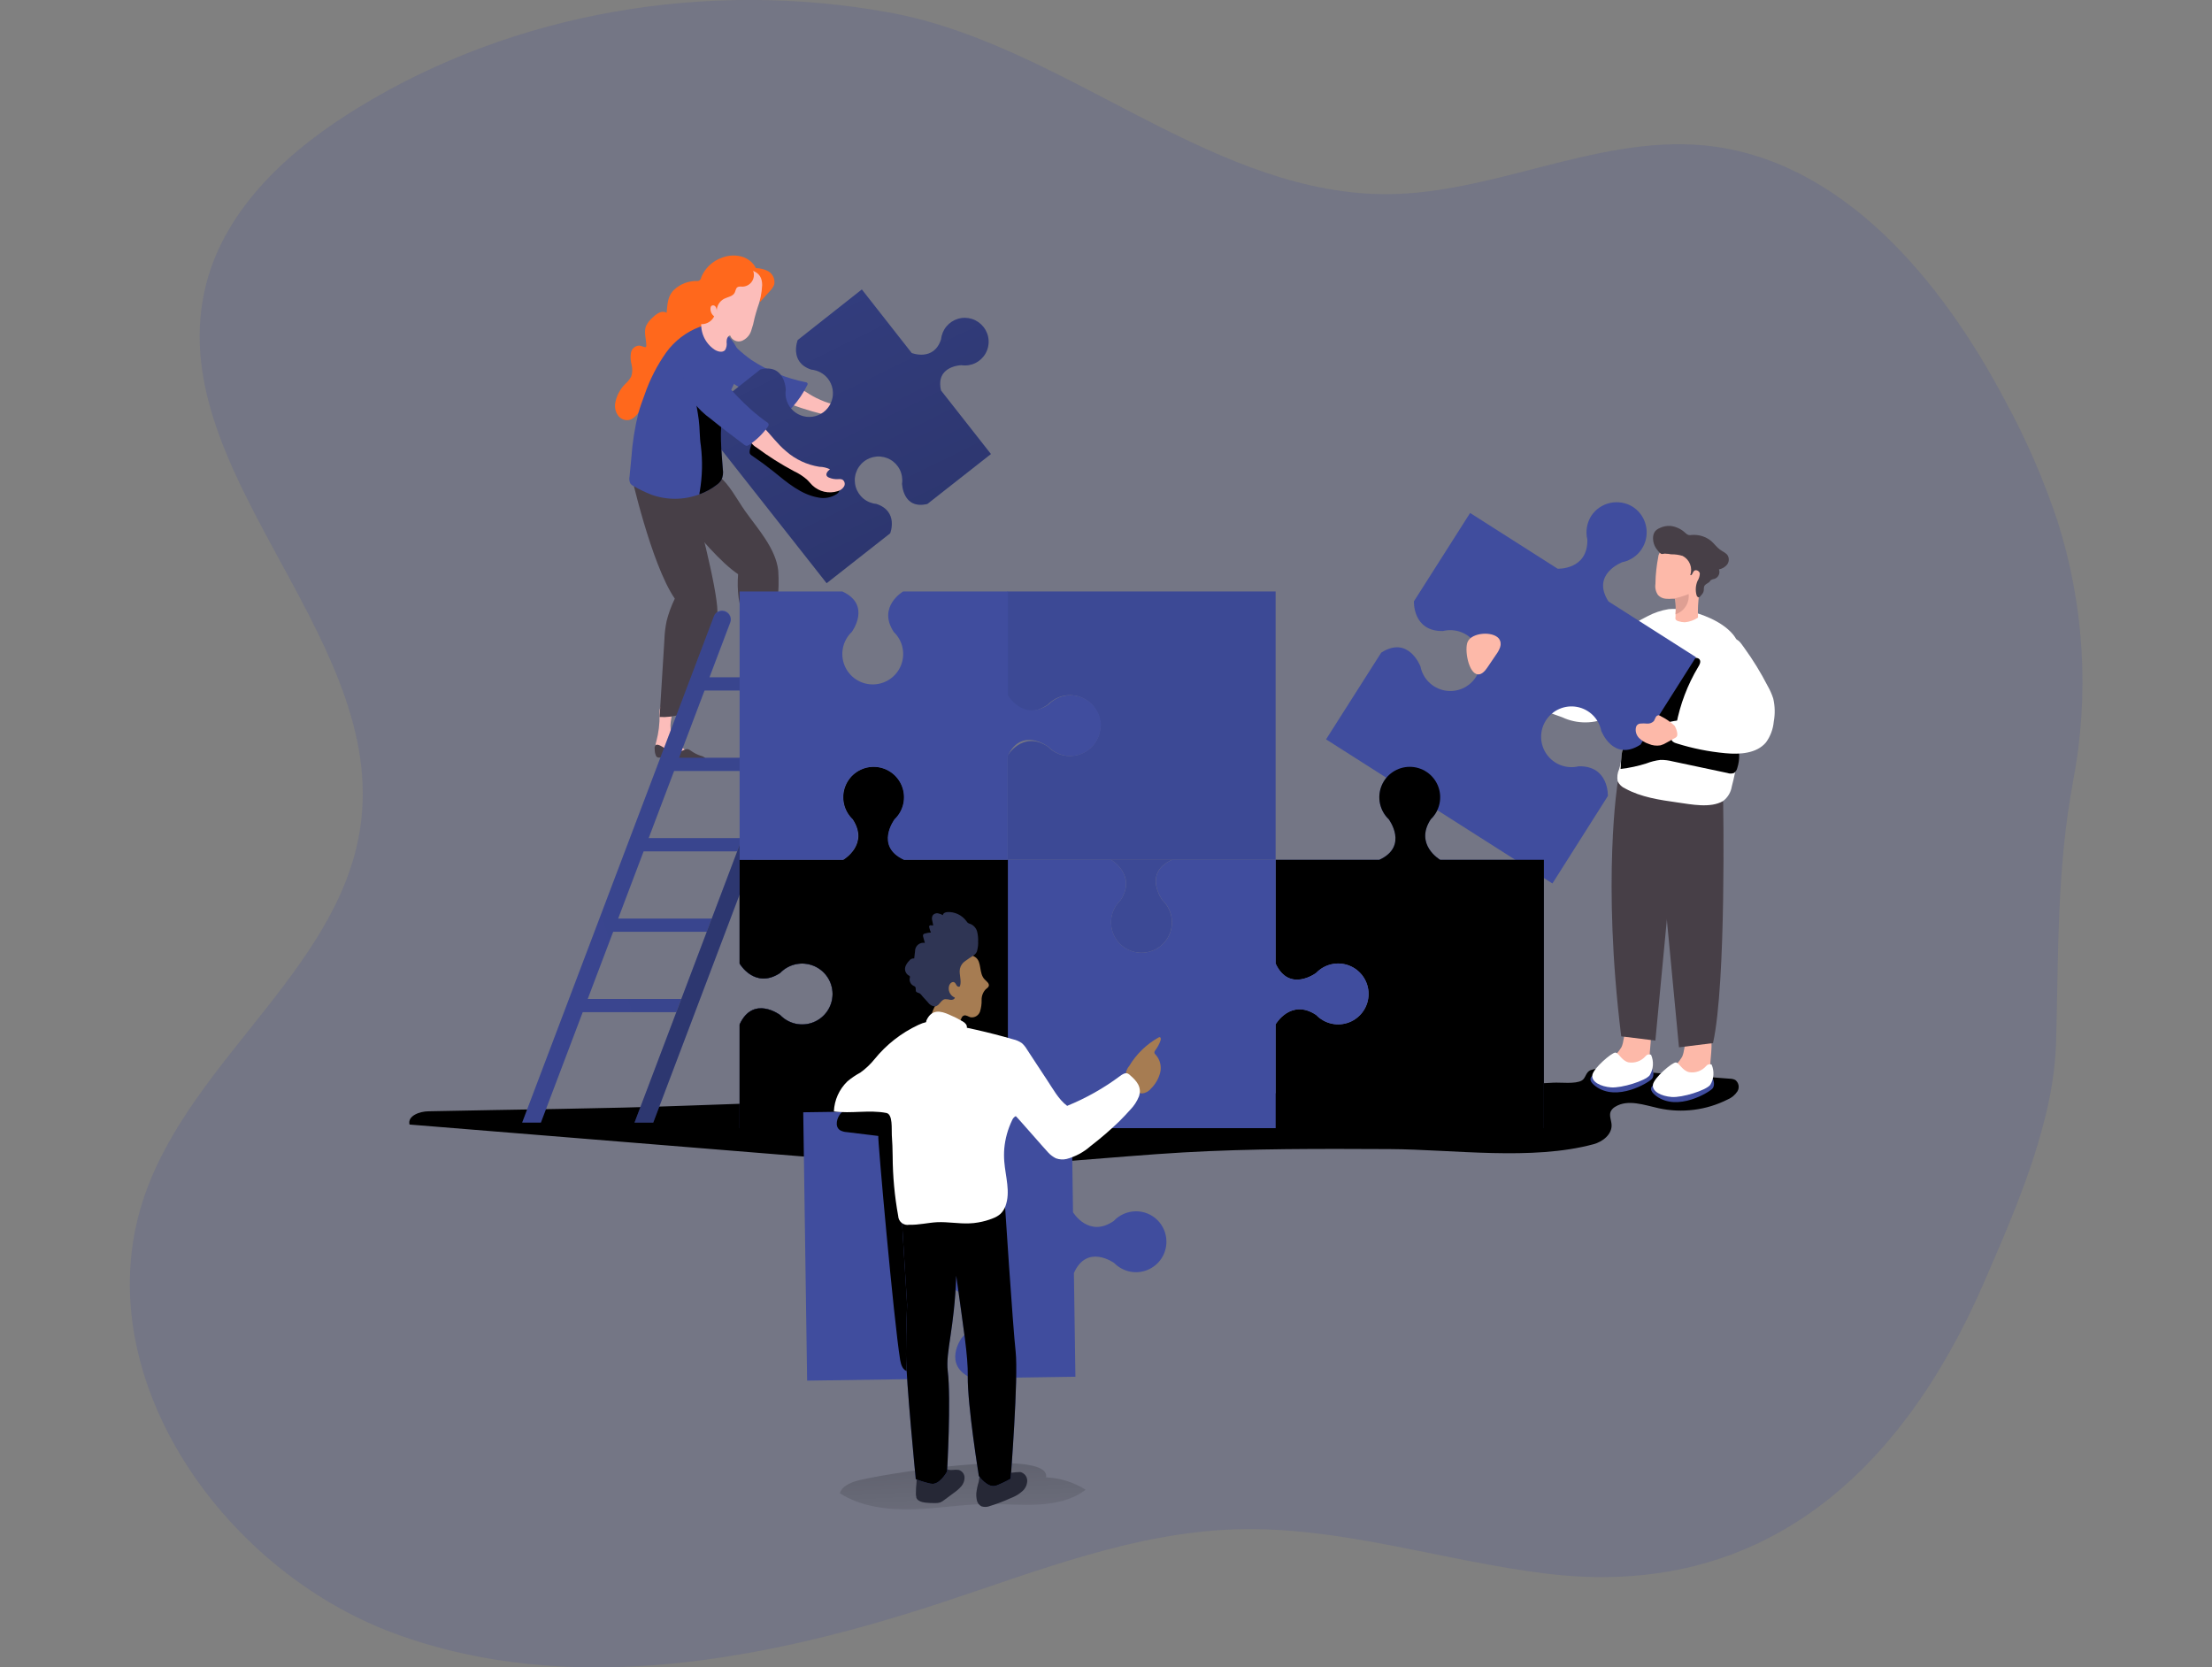 <svg width="406" height="306" viewBox="0 0 406 306" fill="none" xmlns="http://www.w3.org/2000/svg">
<rect x="0" y="0" width="406" height="306" fill="#808080" stroke="none"/>
<g clip-path="url(#clip0)">
<path opacity="0.18" d="M375.152 205.919C372.548 216.185 368.031 226.43 364.073 235.566C349.036 270.066 323.662 293.659 283.933 288.836C264.786 286.507 246.046 280.077 226.766 280.697C208.321 281.267 190.761 288.216 173.241 294.005C140.685 304.779 104.639 311.677 72.439 299.814C40.238 287.951 15.2 251.458 26.656 219.105C35.568 193.853 63.435 176.914 66.334 150.299C70.149 115.707 29.21 85.867 37.847 52.111C41.52 37.898 53.342 27.317 65.866 19.686C94.638 2.096 130.013 -3.714 163.068 2.269C194.505 7.915 220.662 34.388 252.343 35.608C272.773 36.382 292.429 24.773 312.776 26.686C337.946 29.117 356.402 51.408 368.173 73.801C371.962 80.792 375.132 88.101 377.645 95.644C382.536 111.018 383.529 127.366 380.534 143.218C377.482 159.496 377.848 174.757 377.38 191.452C377.175 196.342 376.428 201.194 375.152 205.919Z" fill="#404D9E"/>
<path d="M157.116 271.836C155.875 272.223 154.481 272.853 154.165 274.085C158.072 276.567 162.905 277.137 167.524 277.015C172.143 276.893 176.751 276.079 181.381 276.048C187.485 276.048 194.362 277.137 199.266 273.433C197.088 272.054 194.588 271.269 192.012 271.154C192.918 265.457 160.738 270.707 157.116 271.836Z" fill="url(#paint0_linear)"/>
<path d="M78.685 203.966C77.037 203.966 74.758 204.801 75.165 206.398L150.381 212.502C159.232 213.225 168.093 213.937 176.985 213.937C190.415 213.937 203.783 212.289 217.182 211.515C229.798 210.793 242.434 210.844 255.06 210.905C266.75 210.966 281.125 213.072 292.479 210.01C294.189 209.552 295.908 208.178 295.796 206.418C295.745 205.604 295.318 204.76 295.633 204.007C295.816 203.638 296.107 203.332 296.468 203.132C298.797 201.697 301.768 202.817 304.454 203.407C308.729 204.336 313.194 203.769 317.1 201.799C317.832 201.495 318.456 200.977 318.891 200.314C319.098 199.979 319.173 199.579 319.102 199.191C319.03 198.804 318.817 198.457 318.504 198.218C318.188 198.062 317.84 197.982 317.487 197.984L294.463 196.193C293.613 196.062 292.744 196.139 291.93 196.417C291.024 196.814 291.075 197.872 290.343 198.31C289.152 199.012 286.446 198.635 285.083 198.717C281.593 198.91 278.104 199.103 274.604 199.276C267.638 199.608 260.659 199.89 253.666 200.121C239.423 200.599 225.108 200.884 210.834 201.138C182.601 201.596 154.359 201.84 126.136 202.929C110.316 203.519 94.506 203.62 78.685 203.966Z" fill="url(#paint1_linear)"/>
<path d="M136.524 47.217C135.2 46.757 133.754 46.793 132.454 47.319C131.616 47.618 130.85 48.089 130.205 48.702C129.56 49.316 129.051 50.057 128.71 50.88C128.704 50.986 128.674 51.091 128.624 51.185C128.574 51.28 128.504 51.363 128.419 51.428C128.334 51.494 128.237 51.54 128.133 51.565C128.028 51.59 127.92 51.592 127.815 51.571C126.334 51.568 124.905 52.116 123.806 53.108C122.524 54.278 122.525 55.712 122.352 57.391C122.142 57.285 121.91 57.23 121.675 57.23C121.44 57.23 121.208 57.285 120.998 57.391C120.579 57.597 120.198 57.873 119.869 58.205C119.308 58.655 118.859 59.23 118.557 59.883C118.15 60.992 118.608 62.213 118.628 63.393C118.635 63.446 118.631 63.5 118.615 63.551C118.599 63.602 118.572 63.649 118.536 63.688C118.495 63.706 118.45 63.716 118.404 63.716C118.359 63.716 118.314 63.706 118.272 63.688C117.956 63.627 117.672 63.465 117.356 63.434C116.987 63.438 116.631 63.569 116.349 63.807C116.067 64.045 115.876 64.373 115.81 64.736C115.69 65.465 115.728 66.211 115.922 66.924C116.111 67.637 116.089 68.389 115.861 69.091C115.617 69.552 115.297 69.968 114.914 70.322C113.811 71.35 113.093 72.725 112.88 74.218C112.82 74.94 113.014 75.66 113.429 76.253C113.642 76.546 113.928 76.779 114.257 76.929C114.587 77.079 114.95 77.14 115.311 77.108C117 76.884 117.59 74.513 119.198 73.954C120.805 73.394 122.606 71.502 123.644 70.006C124.478 68.806 125.292 67.412 126.696 66.954C127.158 66.856 127.603 66.692 128.018 66.466C128.294 66.251 128.523 65.98 128.69 65.672C129.271 64.815 129.721 63.876 130.023 62.885C130.531 60.931 130.023 58.734 130.969 56.933C131.239 56.416 131.615 55.963 132.073 55.602C132.53 55.24 133.059 54.98 133.624 54.837C134.102 54.715 134.642 54.685 135.079 54.552C135.632 54.393 136.155 54.142 136.626 53.81C137.244 53.454 137.777 52.965 138.185 52.38C138.593 51.794 138.866 51.126 138.986 50.422C139.077 48.987 137.785 47.705 136.524 47.217Z" fill="#FF681C"/>
<path d="M140.685 49.628C141.193 49.824 141.615 50.195 141.874 50.675C142.133 51.154 142.213 51.71 142.099 52.243C141.925 52.673 141.665 53.065 141.336 53.392L139.495 55.427L138.731 52.599C138.653 52.068 138.39 51.582 137.989 51.225C137.727 51.075 137.431 50.996 137.129 50.996C136.828 50.996 136.531 51.075 136.269 51.225C135.73 51.5 135.252 51.927 134.774 52.243C134.642 52.324 134.458 52.416 134.316 52.334C134.174 52.253 134.153 51.958 134.224 51.754C135.099 49.333 138.447 48.661 140.685 49.628Z" fill="#FF681C"/>
<path d="M141.936 126.166C141.992 127.119 142.309 128.038 142.852 128.822C143.676 129.839 145.049 130.348 146.189 131.091C146.306 131.15 146.409 131.235 146.49 131.339C146.571 131.442 146.628 131.563 146.657 131.691C146.65 131.815 146.607 131.934 146.533 132.034C146.459 132.133 146.357 132.209 146.24 132.25C145.998 132.319 145.746 132.336 145.497 132.301C144.335 132.119 143.163 132.007 141.987 131.966C141.397 131.966 140.715 132.027 140.339 131.569C140.097 131.181 140.013 130.715 140.105 130.267C140.209 128.584 140.072 126.895 139.698 125.251C139.573 124.85 139.528 124.428 139.566 124.01C139.604 123.816 139.692 123.636 139.821 123.487C139.95 123.338 140.116 123.226 140.303 123.161C140.489 123.096 140.689 123.081 140.883 123.118C141.076 123.154 141.257 123.241 141.407 123.369C142.079 123.949 141.855 125.383 141.936 126.166Z" fill="#FCBDBA"/>
<path d="M123.115 132.464C122.977 133.407 123.096 134.371 123.46 135.252C124.061 136.462 125.312 137.185 126.279 138.141C126.383 138.221 126.468 138.324 126.526 138.442C126.585 138.561 126.615 138.691 126.614 138.823C126.584 138.943 126.519 139.05 126.426 139.132C126.333 139.214 126.218 139.266 126.096 139.281C125.848 139.306 125.597 139.275 125.363 139.189C124.257 138.785 123.13 138.446 121.985 138.172C121.405 138.07 120.724 137.968 120.449 137.459C120.282 137.034 120.282 136.562 120.449 136.137C120.891 134.506 121.096 132.82 121.059 131.131C121.018 130.713 121.06 130.292 121.182 129.89C121.258 129.708 121.381 129.55 121.538 129.43C121.694 129.311 121.88 129.234 122.075 129.208C122.271 129.183 122.469 129.209 122.652 129.284C122.834 129.358 122.994 129.48 123.115 129.636C123.695 130.317 123.186 131.681 123.115 132.464Z" fill="#FCBDBA"/>
<path d="M119.411 86.681C119.411 86.681 129.117 101.088 135.476 105.391C135.354 106.832 135.384 108.281 135.568 109.715C135.893 112.045 137.022 114.09 137.389 116.379L138.609 124.081C138.66 124.427 138.762 124.844 139.098 124.966C139.3 125.03 139.517 125.03 139.718 124.966L142.404 124.233C142.243 119.606 142.342 114.973 142.699 110.356C142.92 108.489 142.967 106.606 142.842 104.73C142.394 100.66 139.057 97.028 136.738 93.763C135.344 91.789 133.848 88.838 131.895 87.343C130.267 86.102 127.968 86.692 125.923 86.895C124.389 87.041 122.842 86.931 121.344 86.57C121.038 86.426 120.701 86.361 120.364 86.381C120.026 86.4 119.699 86.504 119.411 86.681Z" fill="#473F47"/>
<path d="M115.718 86.59C115.718 86.59 119.493 103.55 123.857 109.878C123.223 111.181 122.722 112.544 122.362 113.948C122.121 115.096 121.981 116.264 121.945 117.437L121.07 131.599C122.422 131.67 123.776 131.498 125.068 131.091L130.033 118.607C130.981 116.619 131.54 114.467 131.681 112.269C131.681 108.016 127.612 92.491 127.133 91.707C126.065 89.947 123.715 89.673 121.741 89.103C120.259 88.684 118.859 88.017 117.6 87.129C116.98 86.743 116.42 86.366 115.718 86.59Z" fill="#473F47"/>
<path d="M150.564 73.384C152.632 74.339 154.927 74.691 157.187 74.402C157.85 74.219 158.544 74.184 159.222 74.3C158.927 74.717 158.642 75.317 159.059 75.674C159.187 75.757 159.334 75.806 159.486 75.816C160.035 75.887 160.592 75.827 161.114 75.643C161.36 75.521 161.633 75.461 161.908 75.47C162.15 75.53 162.359 75.684 162.488 75.897C162.618 76.111 162.658 76.367 162.599 76.609C162.455 77.094 162.136 77.507 161.704 77.769C161.005 78.232 160.196 78.501 159.359 78.547C158.523 78.594 157.688 78.416 156.943 78.034C156.515 77.8 156.119 77.505 155.681 77.271C154.84 76.887 153.95 76.62 153.036 76.477C150.361 75.924 147.732 75.168 145.172 74.219C144.784 74.126 144.418 73.956 144.098 73.718C143.778 73.48 143.51 73.18 143.31 72.835C142.791 71.553 143.747 69.406 145.273 70.241C147.044 71.268 148.641 72.591 150.564 73.384Z" fill="#FCBDBA"/>
<path d="M137.928 66.08C140.949 68.055 144.319 69.436 147.857 70.149C148.01 70.149 148.193 70.251 148.234 70.403C148.25 70.507 148.225 70.614 148.163 70.698C147.44 72.153 146.527 73.504 145.446 74.717C145.33 74.871 145.181 74.996 145.009 75.084C144.84 75.133 144.662 75.148 144.488 75.127C144.313 75.106 144.144 75.049 143.991 74.961C141.706 74.046 139.467 73.028 137.277 71.909C135.327 71.054 133.59 69.779 132.19 68.175C131.491 67.343 131.078 66.309 131.01 65.225C131.01 64.024 132.108 61.868 133.624 62.458C134.306 62.722 134.906 63.567 135.425 64.045C136.217 64.774 137.053 65.453 137.928 66.08V66.08Z" fill="#404D9E"/>
<path d="M137.928 66.08C140.949 68.055 144.319 69.436 147.857 70.149C148.01 70.149 148.193 70.251 148.234 70.403C148.25 70.507 148.225 70.614 148.163 70.698C147.44 72.153 146.527 73.504 145.446 74.717C145.33 74.871 145.181 74.996 145.009 75.084C144.84 75.133 144.662 75.148 144.488 75.127C144.313 75.106 144.144 75.049 143.991 74.961C141.706 74.046 139.467 73.028 137.277 71.909C135.327 71.054 133.59 69.779 132.19 68.175C131.491 67.343 131.078 66.309 131.01 65.225C131.01 64.024 132.108 61.868 133.624 62.458C134.306 62.722 134.906 63.567 135.425 64.045C136.217 64.774 137.053 65.453 137.928 66.08V66.08Z" fill="url(#paint2_linear)"/>
<path d="M180.516 60.016C181.059 60.701 181.384 61.534 181.447 62.407C181.51 63.279 181.309 64.151 180.869 64.907C180.43 65.664 179.773 66.27 178.984 66.648C178.195 67.026 177.311 67.157 176.446 67.025C176.446 67.025 171.634 67.137 172.722 71.675L181.879 83.334L170.22 92.491C165.682 93.579 165.57 88.767 165.57 88.767C165.695 87.903 165.557 87.022 165.176 86.237C164.794 85.452 164.186 84.799 163.43 84.363C162.674 83.927 161.805 83.728 160.934 83.791C160.064 83.855 159.232 84.177 158.547 84.718C157.862 85.258 157.354 85.992 157.09 86.824C156.826 87.655 156.817 88.547 157.065 89.384C157.313 90.221 157.806 90.964 158.481 91.518C159.155 92.072 159.98 92.411 160.85 92.491C164.99 93.854 163.383 97.883 163.383 97.883L151.724 107.039L128.029 76.955L139.576 67.799C144.113 66.71 144.225 71.522 144.225 71.522C144.117 72.236 144.188 72.965 144.432 73.644C144.676 74.323 145.084 74.931 145.621 75.413C146.158 75.896 146.806 76.237 147.507 76.407C148.209 76.576 148.941 76.569 149.639 76.385C150.337 76.202 150.978 75.847 151.505 75.355C152.032 74.862 152.428 74.246 152.658 73.562C152.888 72.878 152.944 72.147 152.822 71.436C152.7 70.725 152.403 70.055 151.958 69.487C151.586 69.021 151.125 68.634 150.6 68.351C150.076 68.068 149.499 67.894 148.905 67.839C144.805 66.486 146.413 62.417 146.413 62.417L158.184 53.128L167.34 64.797C167.34 64.797 171.41 66.405 172.733 62.264C172.82 61.397 173.165 60.576 173.723 59.907C174.281 59.237 175.027 58.75 175.864 58.508C176.701 58.266 177.592 58.281 178.421 58.549C179.25 58.818 179.979 59.329 180.516 60.016V60.016Z" fill="#404D9E"/>
<path d="M180.516 60.016C181.059 60.701 181.384 61.534 181.447 62.407C181.51 63.279 181.309 64.151 180.869 64.907C180.43 65.664 179.773 66.27 178.984 66.648C178.195 67.026 177.311 67.157 176.446 67.025C176.446 67.025 171.634 67.137 172.722 71.675L181.879 83.334L170.22 92.491C165.682 93.579 165.57 88.767 165.57 88.767C165.695 87.903 165.557 87.022 165.176 86.237C164.794 85.452 164.186 84.799 163.43 84.363C162.674 83.927 161.805 83.728 160.934 83.791C160.064 83.855 159.232 84.177 158.547 84.718C157.862 85.258 157.354 85.992 157.09 86.824C156.826 87.655 156.817 88.547 157.065 89.384C157.313 90.221 157.806 90.964 158.481 91.518C159.155 92.072 159.98 92.411 160.85 92.491C164.99 93.854 163.383 97.883 163.383 97.883L151.724 107.039L128.029 76.955L139.576 67.799C144.113 66.71 144.225 71.522 144.225 71.522C144.117 72.236 144.188 72.965 144.432 73.644C144.676 74.323 145.084 74.931 145.621 75.413C146.158 75.896 146.806 76.237 147.507 76.407C148.209 76.576 148.941 76.569 149.639 76.385C150.337 76.202 150.978 75.847 151.505 75.355C152.032 74.862 152.428 74.246 152.658 73.562C152.888 72.878 152.944 72.147 152.822 71.436C152.7 70.725 152.403 70.055 151.958 69.487C151.586 69.021 151.125 68.634 150.6 68.351C150.076 68.068 149.499 67.894 148.905 67.839C144.805 66.486 146.413 62.417 146.413 62.417L158.184 53.128L167.34 64.797C167.34 64.797 171.41 66.405 172.733 62.264C172.82 61.397 173.165 60.576 173.723 59.907C174.281 59.237 175.027 58.75 175.864 58.508C176.701 58.266 177.592 58.281 178.421 58.549C179.25 58.818 179.979 59.329 180.516 60.016V60.016Z" fill="url(#paint3_linear)"/>
<path d="M141.987 86.549C144.48 88.584 147.074 90.772 150.126 91.301C150.714 91.432 151.321 91.445 151.913 91.338C152.506 91.232 153.071 91.008 153.575 90.68C153.749 90.576 153.891 90.426 153.985 90.247C154.078 90.067 154.119 89.865 154.104 89.663C153.992 89.164 153.382 88.991 152.883 88.9C150.552 88.581 148.313 87.777 146.311 86.539C145.569 86.014 144.865 85.436 144.205 84.81L139.25 80.394C139.19 80.321 139.114 80.261 139.028 80.221C138.941 80.18 138.847 80.16 138.752 80.16C138.548 80.16 138.426 80.394 138.335 80.577C138.027 81.202 137.795 81.861 137.643 82.541C137.49 83.284 137.643 83.385 138.284 83.813C139.566 84.681 140.8 85.593 141.987 86.549Z" fill="url(#paint4_linear)"/>
<path d="M144.287 82.826C146.011 84.334 148.127 85.322 150.391 85.674C151.064 85.683 151.727 85.84 152.334 86.132C151.917 86.447 151.469 86.987 151.785 87.404C151.886 87.52 152.016 87.608 152.161 87.658C152.668 87.874 153.218 87.972 153.769 87.943C154.041 87.901 154.319 87.922 154.582 88.004C154.689 88.066 154.782 88.148 154.856 88.246C154.931 88.344 154.985 88.456 155.016 88.575C155.047 88.694 155.055 88.819 155.038 88.94C155.021 89.062 154.981 89.18 154.918 89.286C154.653 89.717 154.229 90.027 153.738 90.151C152.939 90.403 152.087 90.436 151.271 90.246C150.455 90.056 149.705 89.651 149.099 89.072C148.743 88.726 148.448 88.33 148.081 87.994C147.381 87.39 146.601 86.886 145.762 86.498C143.349 85.216 141.036 83.754 138.843 82.124C138.497 81.927 138.195 81.663 137.953 81.346C137.712 81.03 137.537 80.668 137.44 80.282C137.297 78.898 138.813 77.098 140.054 78.339C141.499 79.804 142.669 81.483 144.287 82.826Z" fill="#FCBDBA"/>
<path d="M115.718 88.767C115.9 88.985 116.13 89.159 116.39 89.276C117.413 89.86 118.478 90.37 119.574 90.802C122.423 91.822 125.542 91.796 128.375 90.731C129.508 90.323 130.572 89.743 131.528 89.011C131.891 88.764 132.197 88.441 132.424 88.065C132.694 87.451 132.779 86.773 132.668 86.112C132.414 82.683 132.037 79.142 132.668 75.816C132.871 74.673 133.212 73.559 133.685 72.499C134.509 71.052 135.191 69.529 135.72 67.951C135.902 66.981 135.869 65.984 135.625 65.028C135.38 64.072 134.93 63.181 134.306 62.417C132.983 60.728 130.562 59.232 128.425 59.995C125.957 60.925 123.817 62.56 122.27 64.695C120.583 67.088 119.247 69.708 118.302 72.478C117.895 73.567 117.499 74.656 117.183 75.775C116.51 78.482 116.074 81.243 115.881 84.026C115.769 85.186 115.667 86.346 115.545 87.505C115.449 87.933 115.511 88.381 115.718 88.767V88.767Z" fill="#404D9E"/>
<path d="M128.375 90.731C129.508 90.323 130.572 89.743 131.528 89.011C131.891 88.764 132.197 88.441 132.424 88.065C132.694 87.452 132.779 86.773 132.668 86.112C132.414 82.683 132.037 79.143 132.668 75.816C132.261 75.409 131.803 75.043 131.355 74.676C130.338 73.842 128.873 72.194 127.398 72.306C127.754 73.862 128.039 75.449 128.252 77.037C128.466 78.624 128.385 80.272 128.639 81.839C128.976 84.611 128.911 87.417 128.446 90.171C128.402 90.355 128.379 90.542 128.375 90.731V90.731Z" fill="url(#paint5_linear)"/>
<path d="M140.756 77.484C140.836 77.525 140.906 77.581 140.964 77.649C141.022 77.717 141.065 77.796 141.092 77.881C141.095 78.05 141.033 78.214 140.919 78.339C139.994 79.644 138.835 80.765 137.501 81.646C137.372 81.748 137.216 81.811 137.053 81.829C136.865 81.809 136.69 81.726 136.554 81.595C134.52 80.038 132.485 78.543 130.501 76.915C129.218 76.004 128.085 74.899 127.144 73.639C126.452 72.501 125.924 71.272 125.577 69.986C124.366 66.171 128.029 64.513 130.481 67.311C133.716 71.014 136.666 74.626 140.756 77.484Z" fill="#404D9E"/>
<path d="M140.258 131.711C140.205 131.585 140.186 131.447 140.204 131.311C140.222 131.175 140.275 131.046 140.359 130.938C140.583 130.724 140.949 130.826 141.234 130.938C141.863 131.243 142.521 131.485 143.198 131.66C143.88 131.84 144.603 131.764 145.233 131.447C145.579 131.243 145.914 130.938 146.311 130.968C146.511 130.998 146.702 131.071 146.871 131.182C147.482 131.499 148.137 131.722 148.814 131.843C149.099 131.868 149.374 131.958 149.618 132.108C149.691 132.16 149.745 132.235 149.77 132.322C149.77 132.525 149.577 132.678 149.384 132.749C147.267 133.573 144.897 133.268 142.638 133.024C142.385 132.988 142.128 132.988 141.875 133.024C141.499 133.095 141.041 133.288 140.726 133.024C140.456 132.636 140.294 132.182 140.258 131.711Z" fill="#473F47"/>
<path d="M120.164 137.51C120.131 137.379 120.131 137.241 120.165 137.109C120.199 136.978 120.265 136.857 120.358 136.757C120.612 136.574 120.958 136.757 121.233 136.869C121.824 137.245 122.447 137.569 123.094 137.836C123.751 138.08 124.473 138.08 125.129 137.836C125.495 137.683 125.862 137.419 126.258 137.5C126.451 137.557 126.631 137.65 126.787 137.775C127.348 138.185 127.969 138.504 128.629 138.721C128.912 138.78 129.177 138.905 129.402 139.087C129.435 139.115 129.462 139.149 129.481 139.188C129.5 139.226 129.512 139.268 129.514 139.311C129.514 139.515 129.29 139.637 129.087 139.688C126.879 140.247 124.57 139.688 122.362 139.128C122.114 139.056 121.857 139.018 121.599 139.016C121.222 139.016 120.744 139.179 120.459 138.833C120.253 138.423 120.152 137.969 120.164 137.51Z" fill="#473F47"/>
<path d="M139.006 56.607C138.833 57.167 138.66 57.726 138.518 58.296C138.356 59.146 138.132 59.983 137.846 60.799C137.701 61.206 137.47 61.577 137.168 61.886C136.866 62.195 136.5 62.435 136.097 62.59C135.685 62.721 135.238 62.689 134.85 62.499C134.461 62.31 134.161 61.978 134.011 61.572C133.523 61.684 133.35 62.284 133.36 62.793C133.442 63.291 133.348 63.801 133.095 64.238C132.637 64.777 131.742 64.553 131.142 64.166C130.233 63.554 129.527 62.686 129.112 61.672C128.697 60.657 128.593 59.543 128.812 58.469C129.311 56.2 129.29 53.484 130.582 51.52C131.047 50.858 131.638 50.294 132.322 49.862C132.922 49.423 133.621 49.14 134.357 49.038C134.872 49.008 135.389 49.049 135.893 49.16C138.05 49.526 139.881 49.842 139.891 52.314C139.825 53.783 139.526 55.232 139.006 56.607Z" fill="#FCBDBA"/>
<path d="M136.351 52.609C136.015 52.609 135.629 52.528 135.333 52.731C135.038 52.934 135.018 53.392 134.835 53.748C134.479 54.41 133.573 54.501 132.892 54.847C132.479 55.068 132.135 55.399 131.898 55.803C131.661 56.207 131.54 56.668 131.549 57.136C131.562 56.837 131.488 56.54 131.335 56.282C131.294 56.221 131.242 56.168 131.18 56.128C131.119 56.088 131.049 56.061 130.977 56.049C130.905 56.036 130.831 56.039 130.759 56.056C130.688 56.074 130.621 56.105 130.562 56.15C130.47 56.258 130.417 56.394 130.409 56.536C130.382 56.827 130.429 57.119 130.546 57.386C130.664 57.654 130.848 57.886 131.081 58.062C130.87 58.498 130.538 58.865 130.125 59.119C129.712 59.373 129.236 59.504 128.751 59.497C128.445 59.504 128.146 59.403 127.907 59.212C127.756 59.057 127.644 58.869 127.581 58.662C127.001 57.035 127.886 55.295 128.1 53.575C128.12 52.968 128.219 52.366 128.395 51.785C128.584 51.374 128.842 50.999 129.158 50.676C130.108 49.535 131.365 48.691 132.78 48.244C134.143 47.868 136.849 48.061 137.918 49.14C138.16 49.448 138.313 49.817 138.361 50.207C138.408 50.596 138.347 50.992 138.186 51.349C138.024 51.707 137.768 52.013 137.444 52.236C137.121 52.458 136.743 52.587 136.351 52.609V52.609Z" fill="#FF681C"/>
<path d="M135.751 207.059V188.024C138.253 182.591 143.188 186.294 143.188 186.294C143.958 187.101 144.953 187.659 146.043 187.896C147.133 188.133 148.27 188.038 149.306 187.623C150.341 187.208 151.229 186.493 151.855 185.568C152.48 184.644 152.814 183.554 152.814 182.438C152.814 181.322 152.48 180.232 151.855 179.308C151.229 178.384 150.341 177.668 149.306 177.253C148.27 176.838 147.133 176.743 146.043 176.98C144.953 177.217 143.958 177.775 143.188 178.582C138.528 181.634 135.751 176.853 135.751 176.853V157.807H154.786C154.786 157.807 159.608 155.03 156.516 150.37C155.708 149.6 155.15 148.605 154.913 147.515C154.676 146.424 154.772 145.288 155.186 144.252C155.601 143.216 156.317 142.329 157.241 141.703C158.165 141.078 159.256 140.744 160.371 140.744C161.487 140.744 162.578 141.078 163.502 141.703C164.426 142.329 165.141 143.216 165.556 144.252C165.971 145.288 166.066 146.424 165.83 147.515C165.593 148.605 165.035 149.6 164.227 150.37C164.227 150.37 160.524 155.304 165.957 157.807H184.992V207.059H135.751Z" fill="url(#paint6_linear)"/>
<path d="M99.277 206.042H95.838L131.04 113.093C131.158 112.793 131.364 112.536 131.631 112.354C131.898 112.173 132.213 112.076 132.536 112.076V112.076C132.796 112.075 133.053 112.138 133.283 112.259C133.514 112.38 133.712 112.555 133.86 112.769C134.008 112.983 134.102 113.23 134.134 113.489C134.165 113.747 134.134 114.009 134.041 114.253L99.277 206.042Z" fill="#404D9E"/>
<path d="M119.9 206.042H116.461L152.049 112.055H155.488L119.9 206.042Z" fill="#404D9E"/>
<path d="M146.494 126.736H128.303L129.219 124.315H147.41L146.494 126.736Z" fill="#404D9E"/>
<path d="M140.899 141.499H122.708L123.633 139.077H141.824L140.899 141.499Z" fill="#404D9E"/>
<path d="M135.313 156.261H117.122L118.038 153.829H136.229L135.313 156.261Z" fill="#404D9E"/>
<path d="M129.728 171.013H111.537L112.452 168.591H130.643L129.728 171.013Z" fill="#404D9E"/>
<path d="M124.132 185.775H105.941L106.867 183.354H125.048L124.132 185.775Z" fill="#404D9E"/>
<path d="M129.31 126.736L124.63 139.077H141.855L140.939 141.498H123.745L119.076 153.829H136.259L135.344 156.25H118.129L113.46 168.591H130.664L129.748 171.013H112.544L107.864 183.354H125.058L124.132 185.775H106.948L99.277 206.041H95.838L131.04 113.093C131.193 112.774 131.447 112.514 131.762 112.354C132.077 112.194 132.437 112.143 132.785 112.207C133.132 112.272 133.449 112.45 133.685 112.713C133.922 112.976 134.065 113.31 134.092 113.663C134.092 113.857 134.058 114.05 133.99 114.232L130.175 124.315H147.359L146.443 126.736H129.31Z" fill="url(#paint7_linear)"/>
<path d="M119.9 206.042H116.461L152.049 112.055H155.488L119.9 206.042Z" fill="url(#paint8_linear)"/>
<path d="M290.506 125.678C289.997 126.108 289.388 126.402 288.735 126.533C288.136 126.558 287.538 126.45 286.985 126.217L278.521 123.399C277.881 123.897 277.454 124.62 277.326 125.42C277.197 126.22 277.377 127.04 277.829 127.713C278.659 128.622 279.738 129.266 280.932 129.565L286.741 131.65C288.082 132.277 289.545 132.597 291.025 132.588C292.505 132.579 293.964 132.242 295.297 131.599C297.027 131.019 298.93 130.297 299.764 128.669C300.598 127.041 299.988 124.885 300.232 122.982C300.553 121.774 300.781 120.542 300.913 119.299C300.913 118.231 300.039 116.623 298.767 116.847C297.668 117.041 296.935 118.953 296.356 119.757C294.721 122.019 292.748 124.016 290.506 125.678V125.678Z" fill="white"/>
<path d="M277.463 122.921C277.374 122.692 277.239 122.484 277.066 122.311C276.98 122.223 276.871 122.163 276.752 122.138C276.632 122.113 276.508 122.123 276.394 122.168C276.283 122.236 276.194 122.335 276.136 122.452C276.079 122.569 276.055 122.7 276.069 122.829C276.077 122.875 276.076 122.922 276.065 122.968C276.055 123.013 276.035 123.056 276.008 123.094C275.947 123.155 275.835 123.094 275.743 123.094C274.787 122.911 273.81 122.768 272.834 122.667C272.729 122.646 272.62 122.653 272.52 122.689C272.419 122.725 272.33 122.788 272.262 122.87C272.194 122.953 272.15 123.052 272.134 123.158C272.118 123.264 272.132 123.372 272.172 123.47C272.278 123.794 272.44 124.097 272.65 124.366C273.149 125.18 273.332 126.248 274.126 126.777C274.611 127.061 275.175 127.178 275.733 127.113C276.293 127.113 276.842 126.98 277.402 127.011C277.772 127.09 278.157 127.047 278.5 126.889C278.629 126.793 278.73 126.666 278.796 126.52C278.862 126.374 278.89 126.214 278.877 126.055C278.818 125.552 278.64 125.071 278.358 124.651C278.043 124.101 277.748 123.511 277.463 122.921Z" fill="#FDB9A9"/>
<path d="M301.066 186.64C297.831 185.908 298.462 190.496 297.607 192.205C297.066 193.083 296.378 193.861 295.572 194.504C294.779 195.165 294.26 196.097 294.117 197.119C294.098 197.309 294.137 197.501 294.229 197.669C294.394 197.87 294.625 198.007 294.88 198.055C296.73 198.595 298.717 198.398 300.425 197.506C301.225 197.129 301.889 196.514 302.328 195.746C302.682 194.917 302.849 194.021 302.816 193.121C302.918 191.208 303.772 187.24 301.066 186.64Z" fill="#FDB9A9"/>
<path d="M298.197 196.102C298.197 196.102 288.979 196.498 292.886 199.388C296.793 202.277 302.623 198.686 303.192 198.024C303.762 197.363 303.294 196.234 303.294 196.234L298.197 196.102Z" fill="#404D9E"/>
<path d="M302.785 197.373C301.972 198.391 297.638 199.724 295.715 199.581C293.792 199.439 292.072 198.564 292.266 197.312C292.459 196.061 295.837 193.182 296.478 193.192C297.119 193.202 297.617 194.677 298.899 194.983C299.472 195.078 300.059 195.025 300.606 194.829C301.153 194.633 301.64 194.301 302.022 193.863C302.137 193.711 302.299 193.6 302.484 193.551C302.668 193.501 302.864 193.514 303.04 193.589C303.308 194.193 303.425 194.853 303.381 195.512C303.336 196.172 303.132 196.811 302.785 197.373Z" fill="white"/>
<path d="M312.186 188.451C308.951 187.698 309.582 192.296 308.727 193.996C308.186 194.876 307.498 195.658 306.692 196.305C305.9 196.962 305.381 197.89 305.237 198.909C305.221 199.103 305.259 199.297 305.349 199.469C305.517 199.667 305.746 199.803 306 199.856C307.851 200.392 309.836 200.195 311.545 199.306C312.344 198.922 313.007 198.305 313.448 197.536C313.801 196.711 313.967 195.818 313.936 194.921C314.038 192.988 314.892 189.031 312.186 188.451Z" fill="#FDB9A9"/>
<path d="M309.317 197.872C309.317 197.872 300.1 198.259 304.006 201.168C307.913 204.078 313.743 200.456 314.312 199.795C314.882 199.134 314.414 198.004 314.414 198.004L309.317 197.872Z" fill="#404D9E"/>
<path d="M313.906 199.123C313.092 200.141 308.758 201.484 306.835 201.341C304.912 201.199 303.192 200.324 303.386 199.072C303.579 197.821 306.957 194.942 307.598 195.003C308.239 195.064 308.737 196.488 310.019 196.783C310.591 196.881 311.178 196.83 311.725 196.635C312.272 196.441 312.76 196.11 313.142 195.674C313.256 195.52 313.418 195.409 313.603 195.359C313.788 195.309 313.984 195.323 314.16 195.4C314.418 195.996 314.529 196.645 314.485 197.292C314.441 197.94 314.242 198.568 313.906 199.123Z" fill="white"/>
<path d="M303.833 146.605L308.167 192.225L314.414 191.452C316.886 180.322 316.276 147.023 316.276 147.023L303.833 146.605Z" fill="#473F47"/>
<path d="M308.167 145.375L303.833 190.984L297.566 190.211C293.995 161.358 296.946 143.411 296.946 143.411L308.167 145.375Z" fill="#473F47"/>
<path d="M297.515 128.883C297.434 128.049 297.21 127.214 297.129 126.36C296.925 124.641 296.956 122.902 297.22 121.191C297.515 119.366 298.066 117.592 298.858 115.921C299.571 114.477 300.893 113.887 302.338 113.134C303.567 112.473 304.898 112.022 306.275 111.801C307.244 111.712 308.221 111.767 309.175 111.964C312.125 112.523 316.001 113.998 318.016 116.369C319.532 118.109 319.705 120.611 319.756 122.921C319.817 126.105 319.756 129.29 319.552 132.474C319.552 132.932 319.501 133.39 319.461 133.858C319.296 137.401 318.761 140.916 317.863 144.347C317.695 145.419 317.114 146.383 316.246 147.033C313.936 148.376 310.416 147.633 307.923 147.287C304.617 146.819 301.229 146.331 298.299 144.724C297.691 144.463 297.199 143.989 296.915 143.391C296.769 142.638 296.865 141.858 297.19 141.163C298.207 137.907 297.414 134.478 297.414 131.152C297.414 130.551 297.485 129.941 297.485 129.33C297.515 129.188 297.515 129.035 297.515 128.883Z" fill="white"/>
<path d="M307.893 134.774C308.677 135.262 309.542 135.606 310.446 135.791C313.143 136.574 315.91 136.992 318.586 137.826C318.768 137.861 318.936 137.946 319.074 138.07C319.183 138.239 319.233 138.439 319.216 138.64C319.229 139.423 319.112 140.204 318.87 140.949C318.792 141.321 318.578 141.651 318.27 141.875C317.879 142.017 317.45 142.017 317.059 141.875L306.977 139.739C306.256 139.554 305.514 139.465 304.769 139.474C303.888 139.577 303.022 139.792 302.195 140.115C300.649 140.61 299.058 140.951 297.444 141.132C297.53 139.208 297.765 137.293 298.146 135.404C298.294 134.846 298.506 134.307 298.777 133.797C299.102 133.293 299.485 132.829 299.916 132.413C301.544 130.714 302.674 128.588 304.322 126.889C305.187 125.994 306.265 125.424 307.028 124.468C307.333 124.081 309.978 120.754 309.724 120.398C310.233 121.029 311.494 120.398 311.952 121.049C312.237 121.456 311.952 122.005 311.688 122.423C309.738 125.687 308.378 129.268 307.669 133.003C307.466 133.868 307.16 134.173 307.893 134.774Z" fill="url(#paint9_linear)"/>
<path d="M299.672 93.01C300.608 93.611 301.342 94.477 301.782 95.498C302.222 96.519 302.348 97.648 302.142 98.741C301.937 99.834 301.41 100.84 300.629 101.632C299.849 102.423 298.849 102.964 297.76 103.184C297.76 103.184 291.981 105.361 295.226 110.387L311.281 120.612L301.107 136.666C296.081 139.911 293.904 134.133 293.904 134.133C293.685 133.042 293.145 132.041 292.353 131.26C291.561 130.478 290.553 129.952 289.459 129.748C288.365 129.544 287.235 129.672 286.215 130.116C285.194 130.559 284.33 131.298 283.733 132.237C283.135 133.176 282.833 134.272 282.864 135.384C282.895 136.496 283.258 137.574 283.907 138.478C284.555 139.382 285.46 140.072 286.503 140.458C287.547 140.844 288.682 140.909 289.763 140.644C295.359 140.532 295.114 146.097 295.114 146.097L284.94 162.152L243.39 135.699L253.513 119.788C258.539 116.552 260.716 122.321 260.716 122.321C260.932 123.416 261.471 124.421 262.263 125.207C263.055 125.993 264.065 126.524 265.162 126.731C266.258 126.938 267.392 126.811 268.416 126.368C269.44 125.924 270.308 125.184 270.908 124.243C271.507 123.301 271.811 122.202 271.78 121.086C271.749 119.971 271.384 118.89 270.733 117.984C270.082 117.077 269.174 116.386 268.127 116.001C267.08 115.615 265.941 115.552 264.857 115.82C259.262 115.932 259.516 110.367 259.516 110.367L269.832 94.149L285.897 104.384C285.897 104.384 291.462 104.628 291.35 99.033C291.172 98.298 291.144 97.535 291.266 96.789C291.388 96.042 291.659 95.328 292.062 94.689C292.864 93.474 294.106 92.62 295.527 92.307C296.948 91.993 298.434 92.246 299.672 93.01Z" fill="#404D9E"/>
<path d="M324.446 125.902C324.862 126.628 325.203 127.395 325.463 128.191C325.792 129.586 325.826 131.034 325.565 132.443C325.442 133.825 324.946 135.147 324.13 136.269C322.411 138.304 319.338 138.497 316.673 138.243C313.647 137.963 310.659 137.363 307.76 136.452C307.491 136.391 307.238 136.273 307.018 136.106C306.783 135.84 306.622 135.517 306.55 135.17C306.328 134.327 306.181 133.465 306.112 132.596C309.164 131.721 312.542 132.433 315.727 131.965C315.944 131.964 316.157 131.912 316.35 131.812C316.542 131.711 316.708 131.567 316.834 131.39C316.959 131.213 317.04 131.008 317.071 130.793C317.101 130.578 317.08 130.359 317.009 130.154C316.856 128.364 315.747 126.797 315.228 125.067C314.72 123.403 314.763 121.619 315.35 119.98C315.525 119.403 315.823 118.87 316.224 118.419C316.624 117.968 317.117 117.608 317.67 117.366C318.942 116.949 319.43 117.946 320.132 118.882C321.748 121.107 323.19 123.454 324.446 125.902V125.902Z" fill="white"/>
<path d="M304.841 131.457C304.721 131.359 304.577 131.296 304.423 131.273C304.306 131.286 304.195 131.329 304.1 131.399C304.005 131.468 303.931 131.562 303.884 131.67C303.795 131.89 303.693 132.104 303.579 132.311C303.426 132.481 303.237 132.614 303.026 132.7C302.814 132.786 302.586 132.824 302.358 132.81C301.901 132.764 301.441 132.764 300.985 132.81C300.816 132.844 300.658 132.921 300.527 133.034C300.402 133.156 300.314 133.311 300.273 133.481C300.195 133.827 300.205 134.186 300.301 134.527C300.396 134.868 300.576 135.18 300.822 135.435C301.319 135.938 301.929 136.315 302.602 136.533C303.289 136.837 304.05 136.929 304.79 136.798C305.195 136.68 305.582 136.505 305.939 136.279L307.425 135.455C307.549 135.396 307.659 135.313 307.75 135.211C308.076 134.804 307.628 133.583 307.333 133.176C306.591 132.484 305.751 131.905 304.841 131.457V131.457Z" fill="#FDB9A9"/>
<path d="M303.844 107.182C303.844 106.307 303.915 105.422 304.006 104.567C304.098 103.712 304.21 103.041 304.352 102.288C304.362 102.065 304.42 101.847 304.521 101.649C304.623 101.45 304.767 101.276 304.942 101.138C306.118 100.436 307.47 100.083 308.839 100.121C309.357 100.085 309.876 100.156 310.365 100.331C310.854 100.507 311.301 100.781 311.677 101.138C312.137 101.723 312.41 102.432 312.461 103.173C312.508 105.099 312.317 107.023 311.891 108.901C311.676 110.376 311.598 111.868 311.657 113.357C310.936 113.837 310.108 114.13 309.246 114.212C308.845 114.208 308.447 114.143 308.066 114.019C307.854 113.971 307.666 113.848 307.537 113.673C307.491 113.51 307.491 113.337 307.537 113.174C307.547 113.018 307.547 112.862 307.537 112.706C307.596 111.835 307.579 110.96 307.486 110.091C307.488 110.054 307.481 110.016 307.467 109.981C307.453 109.946 307.432 109.914 307.404 109.888C307.349 109.868 307.287 109.868 307.231 109.888H306.987C306.554 109.934 306.118 109.934 305.685 109.888C305.164 109.837 304.68 109.598 304.322 109.217C303.908 108.624 303.737 107.896 303.844 107.182V107.182Z" fill="#FDB9A9"/>
<path d="M305.654 101.607C305.349 101.607 305.075 101.769 304.81 101.607C304.533 101.377 304.29 101.11 304.088 100.813C303.602 100.168 303.363 99.37 303.416 98.565C303.435 98.2 303.555 97.848 303.762 97.547C303.988 97.274 304.278 97.061 304.607 96.927C305.238 96.616 305.94 96.479 306.641 96.53C307.658 96.662 308.606 97.115 309.348 97.822C309.504 97.985 309.695 98.11 309.907 98.188C310.102 98.229 310.303 98.229 310.497 98.188C311.785 98.08 313.064 98.474 314.068 99.287C314.638 99.785 315.086 100.427 315.676 100.864C316.266 101.301 316.846 101.464 317.151 102.024C317.278 102.284 317.33 102.575 317.299 102.863C317.269 103.151 317.157 103.424 316.978 103.652C316.599 104.098 316.078 104.4 315.503 104.506C315.566 104.672 315.596 104.848 315.59 105.025C315.584 105.202 315.543 105.377 315.469 105.538C315.395 105.699 315.29 105.843 315.159 105.963C315.029 106.083 314.876 106.176 314.709 106.236C314.474 106.272 314.247 106.347 314.038 106.46C313.895 106.572 313.834 106.744 313.692 106.856C313.356 107.131 312.919 107.223 312.776 107.691C312.734 107.888 312.717 108.089 312.725 108.291C312.701 108.589 312.579 108.872 312.379 109.095C312.247 109.237 312.013 109.593 311.82 109.634C311.627 109.675 311.454 109.441 311.393 109.237C311.154 108.374 311.215 107.456 311.565 106.633C311.817 106.235 311.964 105.78 311.993 105.31C311.993 104.842 311.321 104.476 310.975 104.75C310.63 105.025 310.609 105.686 310.243 105.554C310.47 104.897 310.453 104.179 310.196 103.533C309.938 102.887 309.456 102.355 308.839 102.034C308.154 101.824 307.439 101.725 306.723 101.739C306.388 101.668 306.047 101.631 305.705 101.627L305.654 101.607Z" fill="#473F47"/>
<path d="M306.987 109.909C307.998 109.716 308.986 109.423 309.938 109.034C310.024 109.835 309.831 110.642 309.392 111.319C308.952 111.995 308.294 112.499 307.527 112.747V112.747C307.603 111.877 307.603 111.002 307.527 110.132C307.526 110.057 307.497 109.984 307.445 109.929C307.389 109.909 307.328 109.909 307.272 109.929H307.038L306.987 109.909Z" fill="#DE9F93"/>
<path d="M275.133 117.224C275.287 117.445 275.387 117.699 275.424 117.966C275.461 118.233 275.435 118.505 275.347 118.76C275.17 119.269 274.912 119.747 274.583 120.174L272.986 122.534C272.569 123.145 271.969 123.837 271.267 123.776C269.517 123.654 268.744 119.116 269.395 117.773C270.148 116.094 273.983 115.789 275.133 117.224Z" fill="#FDB9A9"/>
<path d="M283.374 157.807V207.059H234.132V188.013C234.132 188.013 236.91 183.191 241.569 186.284C242.34 187.091 243.334 187.649 244.424 187.886C245.515 188.123 246.651 188.028 247.687 187.613C248.723 187.198 249.611 186.482 250.236 185.558C250.861 184.634 251.196 183.544 251.196 182.428C251.196 181.312 250.861 180.222 250.236 179.298C249.611 178.374 248.723 177.658 247.687 177.243C246.651 176.828 245.515 176.733 244.424 176.97C243.334 177.207 242.34 177.765 241.569 178.572C241.569 178.572 236.635 182.275 234.132 176.843V157.807H253.167C258.6 155.304 254.897 150.37 254.897 150.37C254.09 149.6 253.532 148.605 253.295 147.515C253.058 146.424 253.153 145.288 253.568 144.252C253.983 143.216 254.698 142.329 255.623 141.703C256.547 141.078 257.637 140.744 258.753 140.744C259.869 140.744 260.959 141.078 261.883 141.703C262.807 142.329 263.523 143.216 263.938 144.252C264.353 145.288 264.448 146.424 264.211 147.515C263.974 148.605 263.416 149.6 262.609 150.37C259.557 155.03 264.338 157.807 264.338 157.807H283.374Z" fill="#404D9E"/>
<path d="M283.374 157.807V207.059H234.132V188.013C234.132 188.013 236.91 183.191 241.569 186.284C242.34 187.091 243.334 187.649 244.424 187.886C245.515 188.123 246.651 188.028 247.687 187.613C248.723 187.198 249.611 186.482 250.236 185.558C250.861 184.634 251.196 183.544 251.196 182.428C251.196 181.312 250.861 180.222 250.236 179.298C249.611 178.374 248.723 177.658 247.687 177.243C246.651 176.828 245.515 176.733 244.424 176.97C243.334 177.207 242.34 177.765 241.569 178.572C241.569 178.572 236.635 182.275 234.132 176.843V157.807H253.167C258.6 155.304 254.897 150.37 254.897 150.37C254.09 149.6 253.532 148.605 253.295 147.515C253.058 146.424 253.153 145.288 253.568 144.252C253.983 143.216 254.698 142.329 255.623 141.703C256.547 141.078 257.637 140.744 258.753 140.744C259.869 140.744 260.959 141.078 261.883 141.703C262.807 142.329 263.523 143.216 263.938 144.252C264.353 145.288 264.448 146.424 264.211 147.515C263.974 148.605 263.416 149.6 262.609 150.37C259.557 155.03 264.338 157.807 264.338 157.807H283.374Z" fill="url(#paint10_linear)"/>
<path d="M201.962 133.176C201.959 134.291 201.622 135.38 200.996 136.303C200.369 137.226 199.481 137.94 198.446 138.354C197.41 138.769 196.275 138.864 195.184 138.629C194.094 138.393 193.099 137.837 192.328 137.032C187.668 133.98 184.891 138.761 184.891 138.761V157.807H234.132V108.555H184.891V127.591C187.393 133.023 192.328 129.32 192.328 129.32C193.099 128.515 194.094 127.959 195.184 127.723C196.275 127.488 197.41 127.583 198.446 127.998C199.481 128.412 200.369 129.126 200.996 130.049C201.622 130.972 201.959 132.061 201.962 133.176V133.176Z" fill="#404D9E"/>
<path d="M205.655 165.244C204.848 166.015 204.29 167.009 204.053 168.099C203.816 169.19 203.911 170.326 204.326 171.362C204.741 172.398 205.457 173.286 206.381 173.911C207.305 174.536 208.395 174.871 209.511 174.871C210.627 174.871 211.717 174.536 212.642 173.911C213.566 173.286 214.281 172.398 214.696 171.362C215.111 170.326 215.206 169.19 214.969 168.099C214.733 167.009 214.174 166.015 213.367 165.244C213.367 165.244 209.664 160.31 215.097 157.807H203.916C203.916 157.807 208.748 160.585 205.655 165.244Z" fill="#404D9E"/>
<path d="M184.891 108.555V127.591C187.393 133.023 192.328 129.32 192.328 129.32C193.098 128.513 194.092 127.955 195.183 127.718C196.273 127.481 197.41 127.576 198.445 127.991C199.481 128.406 200.369 129.122 200.994 130.046C201.62 130.97 201.954 132.06 201.954 133.176C201.954 134.292 201.62 135.382 200.994 136.306C200.369 137.23 199.481 137.946 198.445 138.361C197.41 138.776 196.273 138.871 195.183 138.634C194.092 138.397 193.098 137.839 192.328 137.032C187.668 133.98 184.891 138.761 184.891 138.761V157.807H203.916C203.916 157.807 208.738 160.584 205.645 165.244C204.838 166.014 204.28 167.009 204.043 168.099C203.806 169.19 203.901 170.326 204.316 171.362C204.731 172.398 205.447 173.286 206.371 173.911C207.295 174.536 208.385 174.871 209.501 174.871C210.617 174.871 211.707 174.536 212.631 173.911C213.556 173.286 214.271 172.398 214.686 171.362C215.101 170.326 215.196 169.19 214.959 168.099C214.722 167.009 214.164 166.014 213.357 165.244C213.357 165.244 209.654 160.31 215.087 157.807H234.132V108.555H184.891Z" fill="url(#paint11_linear)"/>
<path d="M184.891 157.807V207.059H234.132V188.013C234.132 188.013 236.91 183.191 241.569 186.284C242.34 187.091 243.334 187.649 244.424 187.886C245.515 188.123 246.651 188.028 247.687 187.613C248.723 187.198 249.611 186.482 250.236 185.558C250.861 184.634 251.196 183.544 251.196 182.428C251.196 181.312 250.861 180.222 250.236 179.298C249.611 178.374 248.723 177.658 247.687 177.243C246.651 176.828 245.515 176.733 244.424 176.97C243.334 177.207 242.34 177.765 241.569 178.572C241.569 178.572 236.635 182.275 234.132 176.842V157.807H215.107C209.674 160.31 213.377 165.244 213.377 165.244C214.185 166.015 214.743 167.009 214.98 168.099C215.217 169.19 215.121 170.326 214.706 171.362C214.292 172.398 213.576 173.286 212.652 173.911C211.728 174.536 210.637 174.871 209.521 174.871C208.406 174.871 207.315 174.536 206.391 173.911C205.467 173.286 204.751 172.398 204.336 171.362C203.922 170.326 203.826 169.19 204.063 168.099C204.3 167.009 204.858 166.015 205.666 165.244C208.718 160.585 203.936 157.807 203.936 157.807H184.891Z" fill="#404D9E"/>
<path d="M135.751 207.059V188.024C138.253 182.591 143.188 186.294 143.188 186.294C143.958 187.101 144.953 187.659 146.043 187.896C147.133 188.133 148.27 188.038 149.306 187.623C150.341 187.208 151.229 186.493 151.855 185.568C152.48 184.644 152.814 183.554 152.814 182.438C152.814 181.322 152.48 180.232 151.855 179.308C151.229 178.384 150.341 177.668 149.306 177.253C148.27 176.838 147.133 176.743 146.043 176.98C144.953 177.217 143.958 177.775 143.188 178.582C138.528 181.634 135.751 176.853 135.751 176.853V157.807H154.786C154.786 157.807 159.608 155.03 156.516 150.37C155.708 149.6 155.15 148.605 154.913 147.515C154.676 146.424 154.772 145.288 155.186 144.252C155.601 143.216 156.317 142.329 157.241 141.703C158.165 141.078 159.256 140.744 160.371 140.744C161.487 140.744 162.578 141.078 163.502 141.703C164.426 142.329 165.141 143.216 165.556 144.252C165.971 145.288 166.066 146.424 165.83 147.515C165.593 148.605 165.035 149.6 164.227 150.37C164.227 150.37 160.524 155.304 165.957 157.807H184.992V207.059H135.751Z" fill="#404D9E"/>
<path d="M135.751 207.059V188.024C138.253 182.591 143.188 186.294 143.188 186.294C143.958 187.101 144.953 187.659 146.043 187.896C147.133 188.133 148.27 188.038 149.306 187.623C150.341 187.208 151.229 186.493 151.855 185.568C152.48 184.644 152.814 183.554 152.814 182.438C152.814 181.322 152.48 180.232 151.855 179.308C151.229 178.384 150.341 177.668 149.306 177.253C148.27 176.838 147.133 176.743 146.043 176.98C144.953 177.217 143.958 177.775 143.188 178.582C138.528 181.634 135.751 176.853 135.751 176.853V157.807H154.786C154.786 157.807 159.608 155.03 156.516 150.37C155.708 149.6 155.15 148.605 154.913 147.515C154.676 146.424 154.772 145.288 155.186 144.252C155.601 143.216 156.317 142.329 157.241 141.703C158.165 141.078 159.256 140.744 160.371 140.744C161.487 140.744 162.578 141.078 163.502 141.703C164.426 142.329 165.141 143.216 165.556 144.252C165.971 145.288 166.066 146.424 165.83 147.515C165.593 148.605 165.035 149.6 164.227 150.37C164.227 150.37 160.524 155.304 165.957 157.807H184.992V207.059H135.751Z" fill="url(#paint12_linear)"/>
<path d="M202.023 133.186C202.02 134.301 201.683 135.39 201.057 136.313C200.43 137.236 199.542 137.95 198.507 138.364C197.471 138.779 196.336 138.874 195.246 138.639C194.155 138.403 193.161 137.847 192.389 137.042C192.389 137.042 187.454 133.339 184.952 138.772V157.807H165.916C160.483 155.304 164.187 150.37 164.187 150.37C164.994 149.6 165.552 148.605 165.789 147.515C166.026 146.424 165.931 145.288 165.516 144.252C165.101 143.216 164.385 142.328 163.461 141.703C162.537 141.078 161.447 140.743 160.331 140.743C159.215 140.743 158.125 141.078 157.2 141.703C156.276 142.328 155.561 143.216 155.146 144.252C154.731 145.288 154.636 146.424 154.873 147.515C155.109 148.605 155.668 149.6 156.475 150.37C159.527 155.029 154.745 157.807 154.745 157.807H135.751V108.555H154.603C160.036 111.058 156.332 115.992 156.332 115.992C155.525 116.763 154.967 117.757 154.73 118.847C154.493 119.938 154.588 121.074 155.003 122.11C155.418 123.146 156.134 124.034 157.058 124.659C157.982 125.284 159.072 125.619 160.188 125.619C161.304 125.619 162.394 125.284 163.319 124.659C164.243 124.034 164.958 123.146 165.373 122.11C165.788 121.074 165.883 119.938 165.646 118.847C165.41 117.757 164.851 116.763 164.044 115.992C160.992 111.333 165.774 108.555 165.774 108.555H184.992V127.601C184.992 127.601 187.77 132.423 192.429 129.33C193.201 128.525 194.196 127.969 195.286 127.734C196.376 127.498 197.512 127.593 198.548 128.008C199.583 128.422 200.471 129.137 201.098 130.059C201.724 130.982 202.061 132.071 202.064 133.186H202.023Z" fill="#404D9E"/>
<path d="M214.089 227.824C214.107 228.941 213.79 230.037 213.178 230.972C212.566 231.906 211.688 232.636 210.657 233.066C209.627 233.497 208.49 233.609 207.396 233.387C206.301 233.165 205.298 232.62 204.516 231.822C204.516 231.822 199.531 228.19 197.109 233.654L197.384 252.689L178.349 252.964C172.875 250.542 176.507 245.557 176.507 245.557C177.3 244.776 177.84 243.775 178.059 242.684C178.278 241.593 178.165 240.461 177.736 239.434C177.306 238.408 176.579 237.533 175.648 236.923C174.717 236.313 173.625 235.996 172.512 236.012C171.399 236.028 170.317 236.377 169.404 237.014C168.491 237.65 167.789 238.546 167.39 239.584C166.99 240.623 166.91 241.758 167.161 242.842C167.411 243.926 167.98 244.911 168.795 245.669C171.959 250.278 167.178 253.126 167.178 253.126L148.142 253.401L147.43 204.149L166.282 203.885C171.756 206.306 168.124 211.291 168.124 211.291C167.331 212.073 166.791 213.073 166.572 214.165C166.353 215.256 166.466 216.388 166.895 217.414C167.325 218.441 168.052 219.315 168.983 219.925C169.914 220.535 171.006 220.852 172.119 220.836C173.232 220.82 174.314 220.471 175.227 219.835C176.14 219.198 176.842 218.303 177.241 217.264C177.641 216.225 177.721 215.091 177.47 214.006C177.22 212.922 176.651 211.937 175.836 211.179C172.672 206.571 177.453 203.722 177.453 203.722L196.672 203.447L196.946 222.493C196.946 222.493 199.795 227.275 204.404 224.11C204.927 223.553 205.556 223.107 206.256 222.799C206.955 222.492 207.709 222.329 208.473 222.32C209.947 222.309 211.365 222.882 212.417 223.913C213.469 224.945 214.071 226.351 214.089 227.824V227.824Z" fill="#404D9E"/>
<path d="M154.328 204.332C153.646 205.085 153.117 206.744 154.196 207.446C154.582 207.654 155.009 207.772 155.447 207.791L161.206 208.493C161.033 208.493 164.044 242.423 165.224 249.637C165.367 250.491 165.723 251.559 166.588 251.671C166.847 251.656 167.099 251.58 167.323 251.449C167.548 251.318 167.738 251.136 167.88 250.919C168.711 249.616 169.185 248.118 169.253 246.574C170.684 235.499 171.363 224.34 171.288 213.173C171.288 210.966 171.207 208.656 170.108 206.733C169.433 205.687 168.548 204.793 167.51 204.106C166.471 203.42 165.302 202.956 164.075 202.745C160.788 202.002 156.719 201.667 154.328 204.332Z" fill="url(#paint13_linear)"/>
<path d="M168.185 274.756V274.888C168.429 275.509 169.202 275.712 169.853 275.794C170.468 275.861 171.087 275.888 171.705 275.875C172.002 275.886 172.298 275.845 172.58 275.753C172.839 275.639 173.082 275.492 173.302 275.316L175.083 273.993C175.583 273.648 176.041 273.245 176.446 272.792C176.847 272.327 177.058 271.728 177.036 271.114C177.015 270.81 176.901 270.521 176.71 270.284C176.519 270.048 176.26 269.876 175.968 269.791C175.596 269.746 175.22 269.746 174.849 269.791C174.435 269.844 174.016 269.776 173.64 269.596C173.265 269.415 172.949 269.13 172.733 268.774C172.659 268.442 172.481 268.142 172.224 267.919C171.965 267.793 171.671 267.757 171.39 267.817C170.772 267.848 170.162 267.968 169.579 268.173C169.285 268.279 169.018 268.449 168.798 268.67C168.578 268.892 168.41 269.16 168.307 269.455C168.245 269.729 168.217 270.009 168.226 270.29C168.261 270.869 168.261 271.45 168.226 272.029C168.144 272.752 168.104 273.479 168.104 274.207C168.109 274.392 168.137 274.577 168.185 274.756V274.756Z" fill="#262836"/>
<path d="M185.45 274.99C184.251 275.539 183.018 276.008 181.757 276.394C181.255 276.61 180.693 276.643 180.17 276.485C179.965 276.386 179.783 276.244 179.637 276.068C179.492 275.893 179.385 275.688 179.325 275.468C179.216 275.019 179.171 274.556 179.193 274.095C179.271 273.38 179.418 272.675 179.631 271.989C179.743 271.348 179.834 270.707 179.915 270.066C180.048 269.14 180.17 268.224 180.282 267.309L183.487 267.99C183.822 268.061 184.138 269.354 184.341 269.628C184.49 269.831 184.683 269.997 184.905 270.115C185.126 270.233 185.372 270.299 185.623 270.31C186.169 270.231 186.72 270.187 187.271 270.178C187.627 270.261 187.945 270.46 188.175 270.744C188.405 271.027 188.535 271.379 188.543 271.744C188.54 272.107 188.462 272.466 188.313 272.797C188.164 273.128 187.948 273.424 187.678 273.667C187.139 274.156 186.519 274.548 185.847 274.827L185.45 274.99Z" fill="#262836"/>
<path d="M185.501 271.409C184.66 271.887 183.786 272.305 182.886 272.66H182.805C181.319 273.24 179.661 270.91 179.661 270.91C179.661 270.91 177.565 257.969 177.626 252.597C177.698 248.914 176.823 243.665 175.51 234.142C175.185 243.868 173.536 248.141 173.954 251.631C174.594 256.931 173.831 270.097 173.831 270.097C173.831 270.097 172.427 272.66 170.891 272.314H170.8C169.875 272.104 168.967 271.825 168.083 271.48C168.083 271.48 166.293 253.35 166.293 248.569C166.293 243.787 166.496 239.504 166.496 239.504L165.56 224.365L169.548 218.566L169.874 218.434L170.179 218.128L174.605 214.883C174.605 214.883 174.605 215.636 174.523 216.918L177.962 218.759L178.288 219.003L178.623 219.085L184.382 220.102C184.382 220.102 185.887 243.329 186.417 248.08C186.946 252.831 185.501 271.409 185.501 271.409Z" fill="#404D9E"/>
<path d="M185.501 271.409C184.66 271.887 183.786 272.305 182.886 272.66H182.805C181.319 273.24 179.661 270.91 179.661 270.91C179.661 270.91 177.565 257.969 177.626 252.597C177.698 248.914 176.823 243.665 175.51 234.142C175.185 243.868 173.536 248.141 173.954 251.631C174.594 256.931 173.831 270.097 173.831 270.097C173.831 270.097 172.427 272.66 170.891 272.314H170.8C169.875 272.104 168.967 271.825 168.083 271.48C168.083 271.48 166.293 253.35 166.293 248.569C166.293 243.787 166.496 239.504 166.496 239.504L165.56 224.365L169.548 218.566L169.874 218.434L170.179 218.128L174.605 214.883C174.605 214.883 174.605 215.636 174.523 216.918L177.962 218.759L178.288 219.003L178.623 219.085L184.382 220.102C184.382 220.102 185.887 243.329 186.417 248.08C186.946 252.831 185.501 271.409 185.501 271.409Z" fill="url(#paint14_linear)"/>
<path d="M212.604 190.445C212.676 190.394 212.761 190.366 212.848 190.364C213.082 190.364 213.093 190.74 213.011 190.964C212.798 191.588 212.489 192.175 212.095 192.704C211.968 192.836 211.892 193.009 211.882 193.192C211.882 193.375 212.045 193.508 212.167 193.64C212.541 194.074 212.807 194.591 212.943 195.148C213.079 195.705 213.082 196.286 212.95 196.845C212.668 197.959 212.088 198.975 211.271 199.785C211.075 200.035 210.831 200.244 210.553 200.399C210.275 200.555 209.97 200.654 209.654 200.69C208.555 200.69 207.181 199.337 206.744 198.401C206.585 197.934 206.55 197.433 206.642 196.948C206.735 196.462 206.953 196.01 207.273 195.634C208.571 193.472 210.408 191.684 212.604 190.445V190.445Z" fill="#A67C52"/>
<path d="M180.729 179.763C181.085 180.129 181.635 180.505 181.482 180.983C181.401 181.238 181.126 181.39 180.923 181.574C180.421 182.106 180.15 182.816 180.17 183.547C180.191 184.275 180.088 185.001 179.865 185.694C179.738 186.037 179.496 186.325 179.181 186.511C178.866 186.696 178.496 186.767 178.135 186.711C177.718 186.599 177.301 186.233 176.894 186.406C176.487 186.579 176.487 186.915 176.324 187.2C176.102 187.55 175.786 187.832 175.412 188.011C175.038 188.191 174.62 188.263 174.208 188.217C173.392 188.094 172.605 187.822 171.888 187.413C171.584 187.292 171.319 187.088 171.125 186.823C171.007 186.565 170.978 186.275 171.044 185.999C171.295 185.171 171.707 184.4 172.255 183.73C173.132 182.378 173.66 180.83 173.791 179.223C173.872 178.104 173.791 176.873 174.513 176.008C175.531 174.828 177.84 174.838 179.051 175.703C180.261 176.568 179.61 178.613 180.729 179.763Z" fill="#A67C52"/>
<path d="M179.285 174.696C179.143 174.974 178.929 175.21 178.664 175.377C178.125 175.693 177.647 176.059 177.158 176.395C176.666 176.719 176.319 177.223 176.192 177.799C175.978 178.816 176.548 179.976 176.192 181.003C176.06 181.217 175.724 181.085 175.592 180.881C175.459 180.678 175.378 180.423 175.174 180.301C174.818 180.098 174.391 180.444 174.238 180.82C174.081 181.258 174.099 181.74 174.288 182.165C174.478 182.589 174.825 182.924 175.256 183.099C175.205 183.425 174.788 183.557 174.452 183.516C174.121 183.425 173.778 183.381 173.435 183.384C172.672 183.527 172.417 184.615 171.624 184.727C171.361 184.71 171.106 184.632 170.878 184.499C170.651 184.367 170.457 184.184 170.311 183.964L169.386 182.947C169.236 182.749 169.073 182.562 168.897 182.387C168.684 182.224 168.338 182.214 168.165 182.021C167.992 181.827 168.165 181.37 167.982 181.125C167.895 181.035 167.786 180.968 167.666 180.932C167.4 180.798 167.188 180.576 167.066 180.303C166.943 180.031 166.918 179.725 166.995 179.437C167.019 179.364 167.019 179.285 166.995 179.213C166.995 179.111 166.852 179.07 166.75 179.02C166.47 178.838 166.263 178.561 166.168 178.24C166.073 177.92 166.095 177.575 166.232 177.27C166.386 176.919 166.608 176.601 166.883 176.334C166.98 176.184 167.118 176.065 167.28 175.992C167.442 175.918 167.622 175.892 167.798 175.916L167.951 174.584C167.947 174.358 167.994 174.134 168.087 173.929C168.18 173.723 168.318 173.54 168.49 173.394C168.663 173.248 168.865 173.143 169.083 173.084C169.301 173.026 169.53 173.017 169.752 173.058L169.447 171.959C169.391 171.818 169.391 171.662 169.447 171.521C169.53 171.424 169.646 171.359 169.772 171.338C170.127 171.237 170.492 171.176 170.861 171.155C170.729 170.847 170.626 170.527 170.556 170.199C170.532 170.152 170.524 170.099 170.531 170.046C170.538 169.994 170.56 169.945 170.595 169.906C170.63 169.867 170.676 169.839 170.727 169.826C170.778 169.813 170.832 169.815 170.881 169.832C171.016 169.853 171.153 169.853 171.288 169.832C171.288 169.832 171.085 168.896 171.074 168.815C171.013 168.521 171.067 168.215 171.227 167.96C171.338 167.834 171.479 167.737 171.637 167.678C171.795 167.62 171.966 167.601 172.132 167.625C172.463 167.683 172.78 167.8 173.068 167.971C173.068 167.615 173.506 167.431 173.862 167.401C174.548 167.362 175.232 167.498 175.851 167.795C176.47 168.092 177.004 168.541 177.403 169.1C177.468 169.198 177.543 169.29 177.626 169.375C177.789 169.478 177.968 169.554 178.155 169.598C178.444 169.726 178.701 169.917 178.907 170.156C179.113 170.395 179.263 170.678 179.346 170.982C179.498 171.587 179.56 172.211 179.529 172.834C179.552 173.312 179.508 173.792 179.397 174.258C179.376 174.408 179.339 174.555 179.285 174.696Z" fill="#2F3554"/>
<path d="M174.228 186.233C175.076 186.588 175.898 186.999 176.69 187.464C176.935 187.595 177.147 187.78 177.311 188.003C177.399 188.126 177.452 188.27 177.467 188.42C177.481 188.57 177.455 188.721 177.392 188.858C177.179 189.234 176.67 189.102 176.283 188.96C174.491 188.351 172.599 188.089 170.708 188.187C170.582 188.207 170.452 188.193 170.333 188.144C170.215 188.096 170.112 188.015 170.037 187.912C169.993 187.787 169.976 187.654 169.989 187.523C170.001 187.391 170.042 187.263 170.108 187.149C171.074 185.206 172.651 185.521 174.228 186.233Z" fill="white"/>
<path d="M209.053 201.23C208.686 202.143 208.143 202.976 207.456 203.681C206.795 204.424 206.113 205.136 205.421 205.828C203.75 207.444 201.987 208.962 200.141 210.376C198.887 211.484 197.393 212.285 195.777 212.716C195.121 212.869 194.435 212.827 193.803 212.594C193.289 212.337 192.824 211.993 192.429 211.576C191.961 211.108 186.528 204.851 186.437 204.851C186.129 205.017 185.89 205.288 185.765 205.614C184.981 207.241 184.495 208.995 184.331 210.793C184.265 211.595 184.265 212.402 184.331 213.204C184.545 215.941 185.501 218.759 184.555 221.343C184.366 221.889 184.052 222.384 183.639 222.788C183.241 223.136 182.782 223.409 182.286 223.592C181.409 223.951 180.494 224.21 179.559 224.365C179.025 224.463 178.485 224.521 177.942 224.538C175.907 224.619 173.974 224.233 171.98 224.324C170.291 224.416 168.612 224.853 166.893 224.792C166.65 224.839 166.4 224.834 166.16 224.775C165.92 224.716 165.696 224.606 165.503 224.452C165.309 224.299 165.151 224.105 165.04 223.884C164.929 223.664 164.867 223.422 164.858 223.175C164.199 219.552 163.859 215.879 163.841 212.197C163.841 210.915 163.77 209.623 163.688 208.341C163.617 207.252 163.912 204.485 162.671 204.272C159.517 203.661 156.241 204.434 153.056 203.987C153.145 201.903 154.03 199.933 155.529 198.483C156.264 197.862 157.062 197.32 157.909 196.865C158.885 196.166 159.761 195.338 160.514 194.403C162.677 191.731 165.418 189.585 168.531 188.126C169.027 187.883 169.549 187.698 170.087 187.576H170.22C170.297 187.567 170.376 187.567 170.454 187.576C171.134 187.519 171.82 187.56 172.489 187.698C177.028 188.451 181.519 189.471 185.938 190.75C186.522 190.881 187.074 191.123 187.566 191.463C187.91 191.773 188.205 192.133 188.441 192.531C189.682 194.403 190.893 196.295 192.144 198.167C193.223 199.775 194.281 201.789 195.868 202.969C199.323 201.565 202.585 199.726 205.574 197.496C205.991 197.18 206.53 196.834 207.009 197.048C207.168 197.119 207.31 197.223 207.426 197.353C208.596 198.371 209.623 199.49 209.053 201.23Z" fill="white"/>
</g>
<defs>
<linearGradient id="paint0_linear" x1="175.256" y1="245.272" x2="177.362" y2="285.754" gradientUnits="userSpaceOnUse">
<stop offset="0.01"/>
<stop offset="0.08" stop-opacity="0.69"/>
<stop offset="0.21" stop-opacity="0.32"/>
<stop offset="1" stop-opacity="0"/>
</linearGradient>
<linearGradient id="paint1_linear" x1="48582" y1="2258.58" x2="48593.3" y2="4801.72" gradientUnits="userSpaceOnUse">
<stop offset="0.01"/>
<stop offset="0.08" stop-opacity="0.69"/>
<stop offset="0.21" stop-opacity="0.32"/>
<stop offset="1" stop-opacity="0"/>
</linearGradient>
<linearGradient id="paint2_linear" x1="-34914.2" y1="16128.5" x2="-34601.5" y2="16250.4" gradientUnits="userSpaceOnUse">
<stop offset="0.01"/>
<stop offset="0.08" stop-opacity="0.69"/>
<stop offset="0.21" stop-opacity="0.32"/>
<stop offset="1" stop-opacity="0"/>
</linearGradient>
<linearGradient id="paint3_linear" x1="191.751" y1="143.728" x2="103.536" y2="-35.377" gradientUnits="userSpaceOnUse">
<stop offset="0.01"/>
<stop offset="0.08" stop-opacity="0.69"/>
<stop offset="0.21" stop-opacity="0.32"/>
<stop offset="1" stop-opacity="0"/>
</linearGradient>
<linearGradient id="paint4_linear" x1="2632.79" y1="1084.86" x2="2703.25" y2="1592.28" gradientUnits="userSpaceOnUse">
<stop offset="0.01"/>
<stop offset="0.08" stop-opacity="0.69"/>
<stop offset="0.21" stop-opacity="0.32"/>
<stop offset="1" stop-opacity="0"/>
</linearGradient>
<linearGradient id="paint5_linear" x1="-13969.6" y1="-2506.24" x2="-14119" y2="-2397.06" gradientUnits="userSpaceOnUse">
<stop offset="0.01"/>
<stop offset="0.08" stop-opacity="0.69"/>
<stop offset="0.21" stop-opacity="0.32"/>
<stop offset="1" stop-opacity="0"/>
</linearGradient>
<linearGradient id="paint6_linear" x1="8496.98" y1="8617.17" x2="8362.13" y2="20467" gradientUnits="userSpaceOnUse">
<stop offset="0.01"/>
<stop offset="0.08" stop-opacity="0.69"/>
<stop offset="0.21" stop-opacity="0.32"/>
<stop offset="1" stop-opacity="0"/>
</linearGradient>
<linearGradient id="paint7_linear" x1="8518.42" y1="14949.8" x2="3982.76" y2="16377.7" gradientUnits="userSpaceOnUse">
<stop offset="0.01"/>
<stop offset="0.08" stop-opacity="0.69"/>
<stop offset="0.21" stop-opacity="0.32"/>
<stop offset="1" stop-opacity="0"/>
</linearGradient>
<linearGradient id="paint8_linear" x1="5226.66" y1="13689.3" x2="-1037.83" y2="15181.1" gradientUnits="userSpaceOnUse">
<stop offset="0.01"/>
<stop offset="0.08" stop-opacity="0.69"/>
<stop offset="0.21" stop-opacity="0.32"/>
<stop offset="1" stop-opacity="0"/>
</linearGradient>
<linearGradient id="paint9_linear" x1="6555.04" y1="2211.44" x2="7954.76" y2="5526.78" gradientUnits="userSpaceOnUse">
<stop offset="0.01"/>
<stop offset="0.08" stop-opacity="0.69"/>
<stop offset="0.21" stop-opacity="0.32"/>
<stop offset="1" stop-opacity="0"/>
</linearGradient>
<linearGradient id="paint10_linear" x1="8574.68" y1="9078.72" x2="22289.9" y2="16218.5" gradientUnits="userSpaceOnUse">
<stop offset="0.01"/>
<stop offset="0.08" stop-opacity="0.69"/>
<stop offset="0.21" stop-opacity="0.32"/>
<stop offset="1" stop-opacity="0"/>
</linearGradient>
<linearGradient id="paint11_linear" x1="9992.34" y1="16893.6" x2="13884.8" y2="1352.3" gradientUnits="userSpaceOnUse">
<stop offset="0.01"/>
<stop offset="0.08" stop-opacity="0.69"/>
<stop offset="0.21" stop-opacity="0.32"/>
<stop offset="1" stop-opacity="0"/>
</linearGradient>
<linearGradient id="paint12_linear" x1="8593.98" y1="6008.99" x2="7990.51" y2="25718.2" gradientUnits="userSpaceOnUse">
<stop offset="0.01"/>
<stop offset="0.08" stop-opacity="0.69"/>
<stop offset="0.21" stop-opacity="0.32"/>
<stop offset="1" stop-opacity="0"/>
</linearGradient>
<linearGradient id="paint13_linear" x1="2717.84" y1="10780.4" x2="5655.99" y2="11924.1" gradientUnits="userSpaceOnUse">
<stop offset="0.01"/>
<stop offset="0.08" stop-opacity="0.69"/>
<stop offset="0.21" stop-opacity="0.32"/>
<stop offset="1" stop-opacity="0"/>
</linearGradient>
<linearGradient id="paint14_linear" x1="3595.27" y1="13842.7" x2="6070.5" y2="15098.5" gradientUnits="userSpaceOnUse">
<stop offset="0.01"/>
<stop offset="0.08" stop-opacity="0.69"/>
<stop offset="0.21" stop-opacity="0.32"/>
<stop offset="1" stop-opacity="0"/>
</linearGradient>
<clipPath id="clip0">
<rect width="406" height="306" fill="white"/>
</clipPath>
</defs>
</svg>

